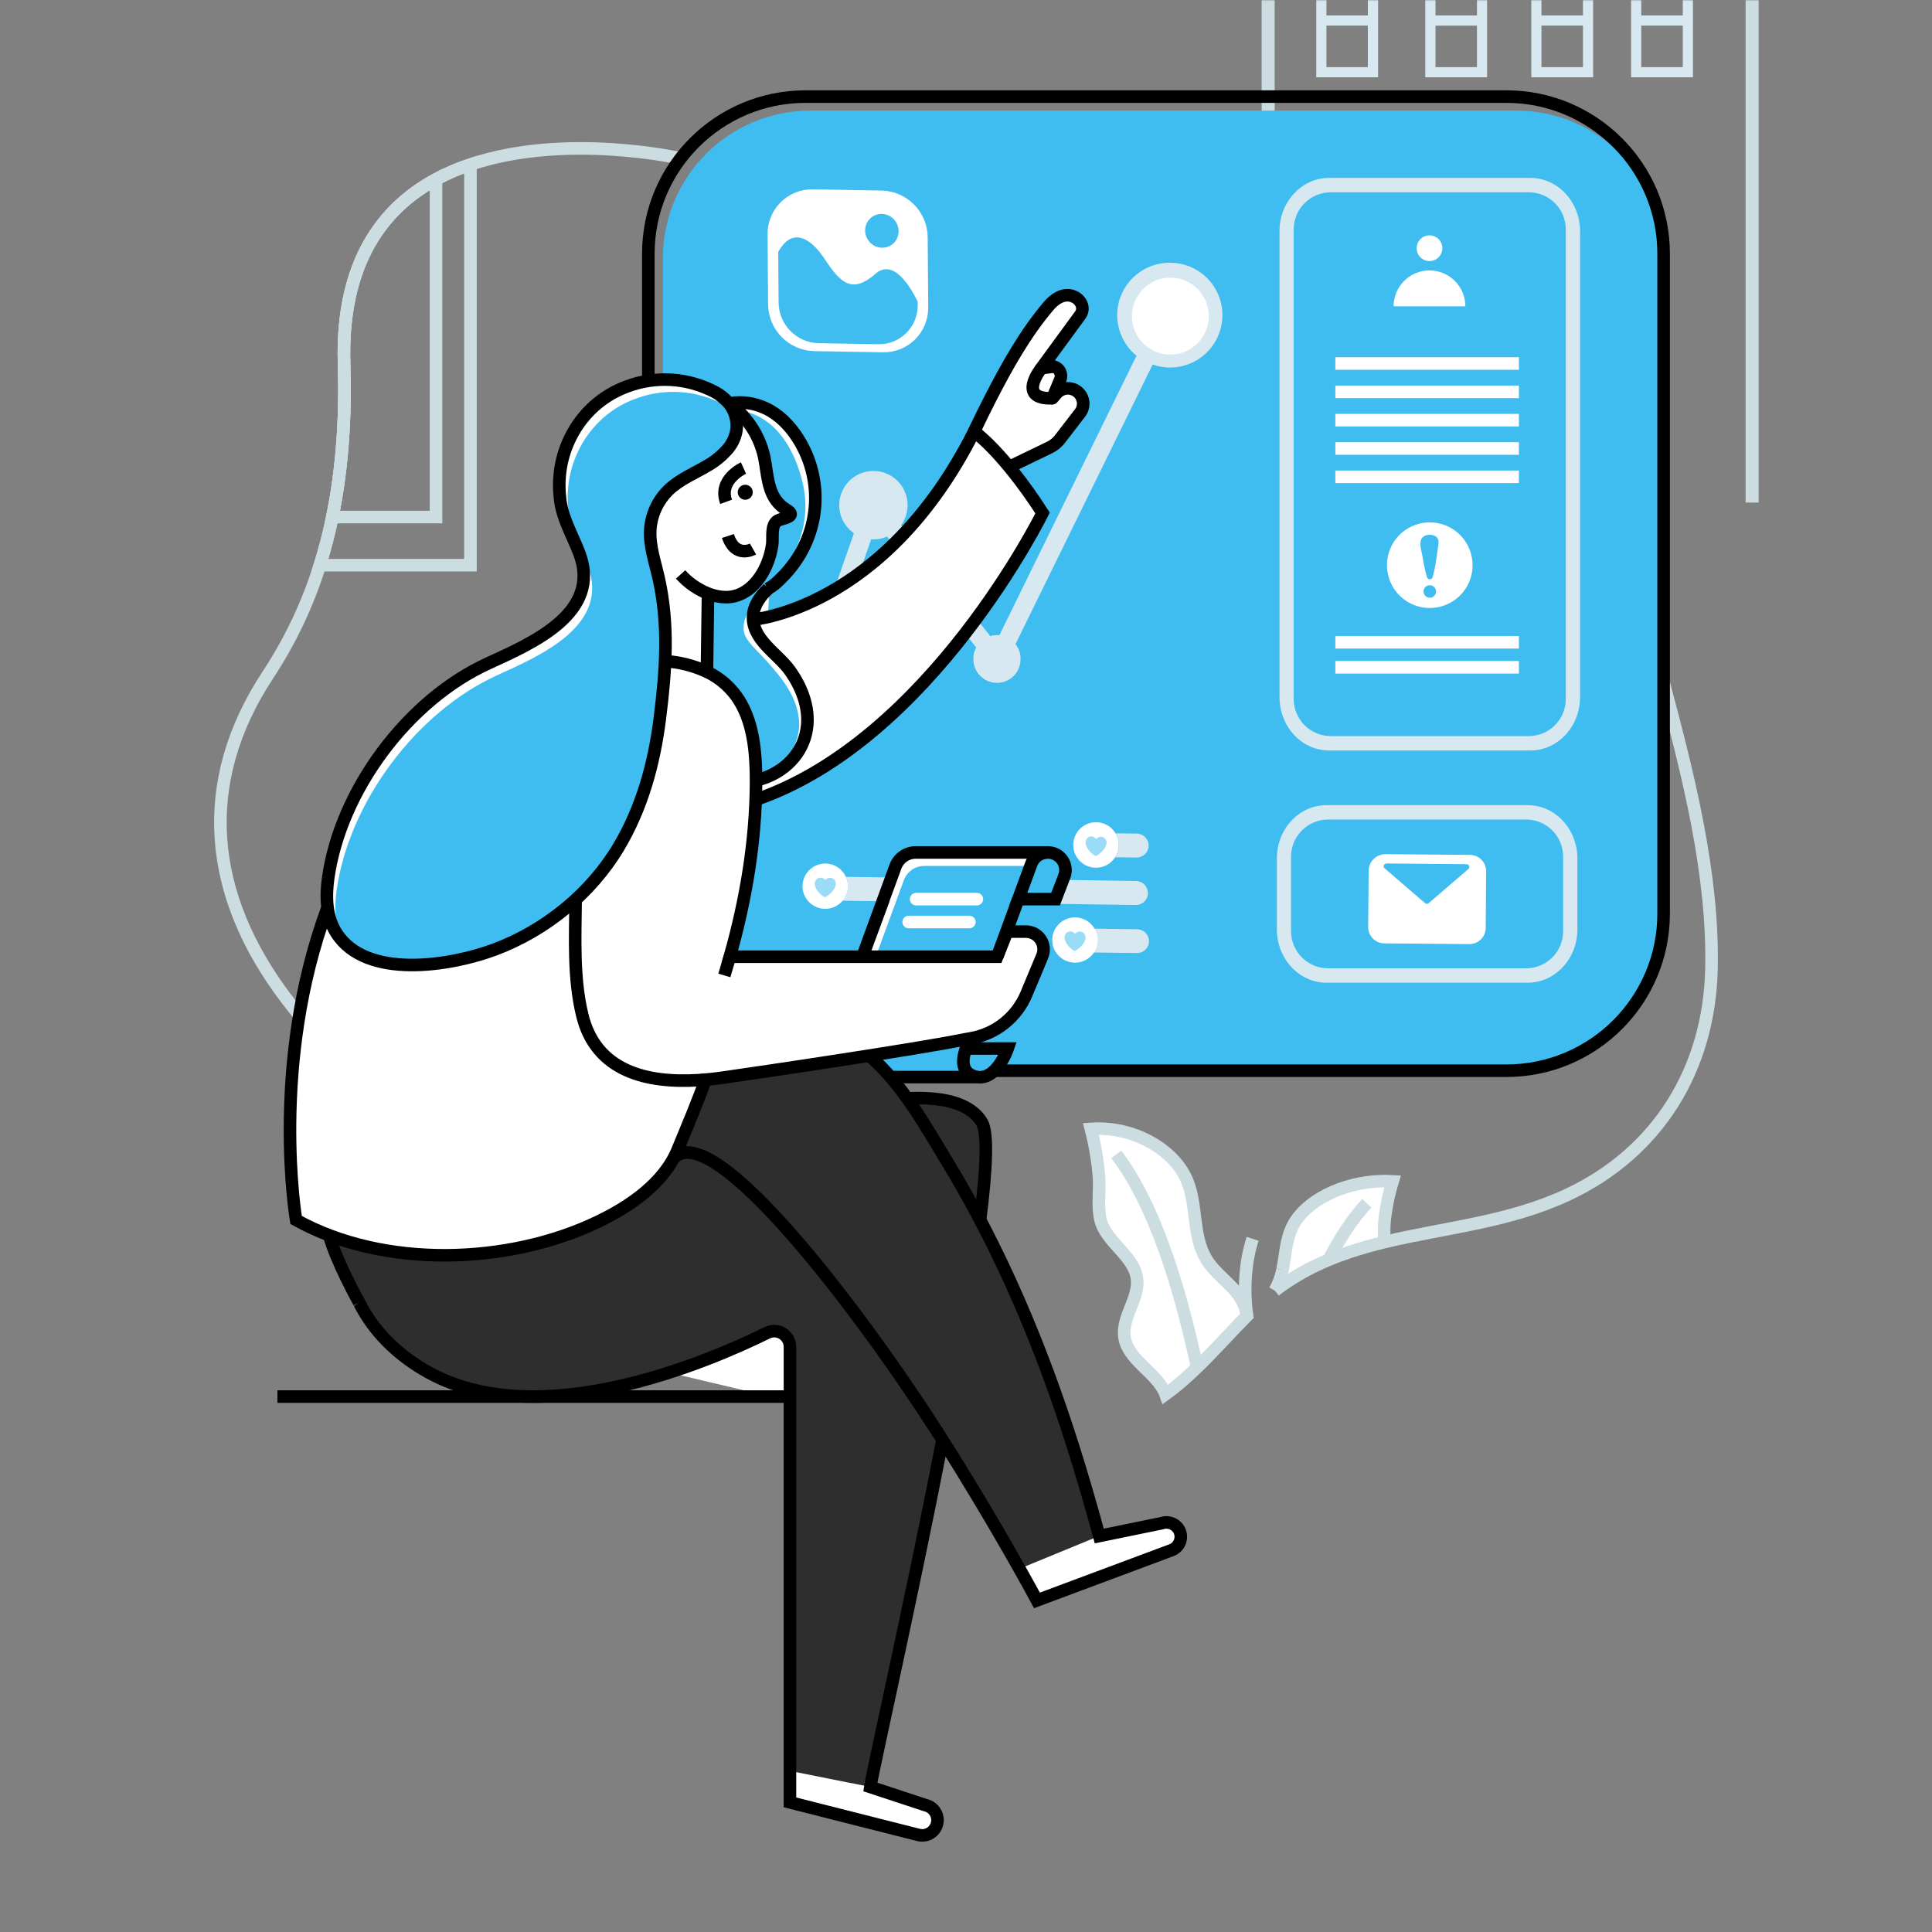 <svg width="715" height="715" viewBox="0 0 715 715" fill="none" xmlns="http://www.w3.org/2000/svg">
<rect x="0" y="0" width="715" height="715" fill="#808080" stroke="none"/>
<g clip-path="url(#clip0_464_625)">
<mask id="mask0_464_625" style="mask-type:luminance" maskUnits="userSpaceOnUse" x="0" y="0" width="715" height="715">
<path d="M715 0H0V715H715V0Z" fill="white"/>
</mask>
<g mask="url(#mask0_464_625)">
<path d="M469.326 134.735V-256.241H648.434V185.987" stroke="#CCDDE2" stroke-width="4.82" stroke-miterlimit="10"/>
<path d="M487.129 5.721V28.601H510.009V-13.384H487.129V5.721ZM490.89 -9.637H506.22V5.721H490.89V-9.637ZM490.89 9.475H506.22V24.847H490.89V9.475Z" fill="#D7E8F0"/>
<path d="M527.47 5.721V28.601H550.35V-13.384H527.47V5.721ZM531.245 -9.623H546.603V5.721H531.245V-9.623ZM531.245 9.489H546.603V24.847H531.245V9.489Z" fill="#D7E8F0"/>
<path d="M566.709 5.721V28.601H589.589V-13.384H566.709V5.721ZM570.47 -9.637H585.828V5.721H570.47V-9.637ZM570.47 9.475H585.828V24.847H570.47V9.475Z" fill="#D7E8F0"/>
<path d="M603.646 5.721V28.601H626.526V-13.384H603.646V5.721ZM607.4 -9.637H622.765V5.721H607.4V-9.637ZM607.4 9.475H622.765V24.847H607.4V9.475Z" fill="#D7E8F0"/>
<path d="M461.425 487.007C455.384 493.099 449.399 499.877 443.021 506.033C441.267 507.745 439.473 509.399 437.637 510.995C435.599 512.769 433.497 514.456 431.345 516C431.189 515.55 430.998 515.113 430.773 514.692C427.162 507.542 417.367 503.016 416.151 494.908C415.043 487.336 421.871 480.379 420.756 472.957C419.498 464.563 409.173 459.58 407.264 451.379C406.049 446.288 407.135 440.418 406.692 435.17C406.185 429.302 405.193 423.485 403.725 417.781C404.44 417.731 405.155 417.709 405.87 417.688C420.384 417.445 434.67 425.596 439.368 437.05C443.15 446.345 441.227 457.006 446.253 465.693C446.555 466.255 446.897 466.795 447.275 467.309C447.942 468.221 448.658 469.094 449.42 469.926L451.015 471.585C451.279 471.849 451.573 472.092 451.837 472.378C452.102 472.664 452.388 472.914 452.652 473.2C455.155 475.596 457.707 478.005 459.366 480.865C459.516 481.114 459.65 481.372 459.766 481.638C459.917 481.903 460.051 482.178 460.167 482.46C460.317 482.767 460.431 483.06 460.539 483.346C460.646 483.632 460.782 484.061 460.896 484.362C461.053 484.898 461.204 485.406 461.318 485.935C461.318 486.071 461.318 486.185 461.361 486.292C461.404 486.399 461.361 486.378 461.361 486.428C461.371 486.47 461.371 486.515 461.361 486.557C461.361 486.65 461.361 486.714 461.404 486.778V486.821C461.393 486.884 461.401 486.949 461.425 487.007Z" fill="white"/>
<path d="M461.518 487.451H461.54L461.518 487.473V487.451Z" fill="white"/>
<path d="M461.561 487.41C461.74 487.252 461.89 487.145 462.069 486.988C461.919 487.124 461.74 487.274 461.583 487.431C461.583 487.431 461.583 487.431 461.54 487.431L461.561 487.41Z" fill="white"/>
<path d="M512.376 452.209C512.222 454.702 512.222 457.202 512.376 459.695C508.015 460.761 503.717 461.933 499.506 463.349C496.889 464.214 494.322 465.165 491.756 466.252C484.634 469.14 477.928 472.963 471.814 477.62C473.146 475.349 474.084 472.868 474.588 470.284C474.588 470.177 474.631 470.063 474.653 469.934C475.761 464.579 475.847 458.952 478.371 453.832C483.068 444.394 496.803 437.552 511.182 437.108H511.447C512.755 437.108 514.085 437.108 515.415 437.173C513.926 442.077 512.908 447.112 512.376 452.209Z" fill="white"/>
<path d="M505.841 445.316L499.463 463.32C496.846 464.185 494.279 465.136 491.713 466.223C495.81 458.258 500.5 451.058 505.841 445.316Z" fill="white"/>
<path d="M461.59 487.479C461.59 487.336 461.568 487.194 461.525 487.057C461.568 487.322 461.59 487.479 461.59 487.479Z" fill="white"/>
<path d="M413.091 427.221C427.391 445.761 436.886 477.271 443.021 506.036C441.267 507.747 439.473 509.4 437.637 510.998L413.091 427.221Z" fill="white"/>
<path d="M463.585 458.479C460.725 467.21 460.617 476.026 460.953 481.61C461.04 483.414 461.231 485.212 461.525 486.994L463.585 458.479Z" fill="white"/>
<path d="M461.425 487.007C455.384 493.099 449.399 499.877 443.021 506.033C441.267 507.745 439.473 509.399 437.637 510.995C435.599 512.769 433.497 514.456 431.345 516C431.189 515.55 430.998 515.113 430.773 514.692C427.162 507.542 417.367 503.016 416.151 494.908C415.043 487.336 421.871 480.379 420.756 472.957C419.498 464.563 409.173 459.58 407.264 451.379C406.049 446.288 407.135 440.418 406.692 435.17C406.185 429.302 405.193 423.485 403.725 417.781C404.44 417.731 405.155 417.709 405.87 417.688C420.384 417.445 434.67 425.596 439.368 437.05C443.15 446.345 441.227 457.006 446.253 465.693C446.555 466.255 446.897 466.795 447.275 467.309C447.942 468.221 448.658 469.094 449.42 469.926L451.015 471.585C451.279 471.849 451.573 472.092 451.837 472.378C452.102 472.664 452.388 472.914 452.652 473.2C455.155 475.596 457.707 478.005 459.366 480.865C459.516 481.114 459.65 481.372 459.766 481.638C459.917 481.903 460.051 482.178 460.167 482.46C460.317 482.767 460.431 483.06 460.539 483.346C460.646 483.632 460.782 484.061 460.896 484.362C461.053 484.898 461.204 485.406 461.318 485.935C461.318 486.071 461.318 486.185 461.361 486.292C461.404 486.399 461.361 486.378 461.361 486.428C461.371 486.47 461.371 486.515 461.361 486.557C461.361 486.65 461.361 486.714 461.404 486.778V486.821C461.393 486.884 461.401 486.949 461.425 487.007Z" stroke="#CCDDE2" stroke-width="4.65" stroke-miterlimit="10"/>
<path d="M474.588 470.306C474.082 472.883 473.144 475.355 471.814 477.62" stroke="#CCDDE2" stroke-width="4.65" stroke-miterlimit="10"/>
<path d="M512.355 459.694C512.201 457.201 512.201 454.701 512.355 452.207C512.888 447.117 513.906 442.09 515.393 437.192C514.064 437.107 512.734 437.107 511.425 437.128H511.161C496.782 437.571 483.047 444.414 478.349 453.852C475.825 458.971 475.74 464.577 474.631 469.954" stroke="#CCDDE2" stroke-width="4.65" stroke-miterlimit="10"/>
<path d="M474.596 470.314C474.596 470.199 474.638 470.092 474.66 469.956" stroke="#CCDDE2" stroke-width="4.65" stroke-miterlimit="10"/>
<path d="M474.653 469.925C474.653 470.054 474.61 470.168 474.588 470.276C474.085 472.863 473.147 475.346 471.814 477.619" stroke="#CCDDE2" stroke-width="4.65" stroke-miterlimit="10"/>
<path d="M474.596 470.314C474.596 470.199 474.638 470.092 474.66 469.956" stroke="#CCDDE2" stroke-width="4.65" stroke-miterlimit="10"/>
<path d="M461.518 487.346V487.453" stroke="#CCDDE2" stroke-width="4.65" stroke-miterlimit="10"/>
<path d="M505.841 445.316C500.5 451.036 495.831 458.258 491.713 466.252" stroke="#CCDDE2" stroke-width="4.65" stroke-miterlimit="10"/>
<path d="M461.59 487.479C461.59 487.336 461.568 487.194 461.525 487.057C461.568 487.322 461.59 487.479 461.59 487.479Z" stroke="#CCDDE2" stroke-width="4.65" stroke-miterlimit="10"/>
<path d="M413.091 427.221C427.391 445.761 436.886 477.271 443.021 506.036" stroke="#CCDDE2" stroke-width="4.65" stroke-miterlimit="10"/>
<path d="M463.585 458.479C460.725 467.21 460.617 476.026 460.953 481.61C461.04 483.414 461.231 485.212 461.525 486.994" stroke="#CCDDE2" stroke-width="4.65" stroke-miterlimit="10"/>
<path d="M615.672 252.666C624.774 286.757 634.162 323.487 633.39 358.529C632.568 395.459 613.763 426.454 580.072 442.184C558.143 452.416 534.57 454.296 512.355 459.68C507.993 460.745 503.696 461.918 499.485 463.334C496.868 464.199 494.301 465.15 491.734 466.237C484.619 469.132 477.92 472.959 471.814 477.619" stroke="#CCDDE2" stroke-width="4.65" stroke-miterlimit="10"/>
<path d="M251.873 58.63C251.873 58.63 209.431 48.941 174.103 60.882C169.702 62.332 165.437 64.169 161.361 66.373C141.341 77.206 126.233 97.562 127.342 134.534C127.935 153.839 126.805 172.88 123.001 191.355C121.757 197.351 120.22 203.286 118.39 209.159C113.906 223.518 107.434 237.178 99.163 249.742C72.823 289.682 76.812 331.195 106.027 369.691C107.557 371.707 109.13 373.702 110.746 375.654" stroke="#CCDDE2" stroke-width="4.65" stroke-miterlimit="10"/>
<path d="M561.125 40.942H299.892C269.763 40.942 245.338 65.367 245.338 95.497V341.7C245.338 371.83 269.763 396.255 299.892 396.255H561.125C591.254 396.255 615.679 371.83 615.679 341.7V95.497C615.679 65.367 591.254 40.942 561.125 40.942Z" fill="#3FBDF1"/>
<path d="M557.5 35.75H298.112C265.981 35.75 239.933 61.798 239.933 93.93V338.073C239.933 370.205 265.981 396.253 298.112 396.253H557.5C589.631 396.253 615.679 370.205 615.679 338.073V93.93C615.679 61.798 589.631 35.75 557.5 35.75Z" stroke="black" stroke-width="4.65" stroke-miterlimit="10"/>
<path d="M553.839 47.927H307.178C277.049 47.927 252.624 72.352 252.624 102.482V334.706C252.624 364.837 277.049 389.261 307.178 389.261H553.839C583.968 389.261 608.394 364.837 608.394 334.706V102.482C608.394 72.352 583.968 47.927 553.839 47.927Z" fill="#3FBDF1"/>
<path d="M566.359 65.844H491.863C481.738 65.844 473.523 74.682 473.523 85.557V257.986C473.523 268.883 481.738 277.742 491.863 277.742H566.359C576.504 277.742 584.748 268.883 584.748 257.986V85.557C584.748 74.682 576.504 65.844 566.359 65.844ZM579.472 258.737C579.459 262.361 578.012 265.834 575.448 268.397C572.884 270.959 569.412 272.404 565.787 272.415H492.485C488.855 272.404 485.376 270.958 482.808 268.393C480.239 265.828 478.788 262.353 478.771 258.723V84.849C478.788 81.219 480.239 77.743 482.808 75.178C485.376 72.613 488.855 71.168 492.485 71.157H565.787C569.414 71.168 572.889 72.615 575.453 75.18C578.017 77.746 579.462 81.222 579.472 84.849V258.737Z" fill="#D7E8F0"/>
<path d="M565.379 297.977H490.883C480.766 297.977 472.544 306.814 472.544 317.689V343.915C472.544 354.819 480.766 363.678 490.883 363.678H565.379C575.525 363.678 583.769 354.819 583.769 343.915V317.689C583.769 306.814 575.525 297.977 565.379 297.977ZM578.492 344.673C578.483 348.3 577.038 351.775 574.473 354.339C571.909 356.904 568.434 358.349 564.807 358.358H491.505C487.876 358.349 484.397 356.905 481.828 354.341C479.259 351.777 477.809 348.303 477.792 344.673V316.981C477.809 313.351 479.259 309.876 481.828 307.311C484.397 304.745 487.875 303.3 491.505 303.289H564.807C568.434 303.3 571.91 304.747 574.474 307.312C577.038 309.878 578.483 313.354 578.492 316.981V344.673Z" fill="#D7E8F0"/>
<path d="M398.434 317.039L289.268 315.438C288.093 315.419 286.974 314.934 286.157 314.092C285.339 313.249 284.889 312.115 284.906 310.94C284.905 310.534 284.963 310.129 285.078 309.739C285.359 308.815 285.933 308.008 286.714 307.438C287.494 306.868 288.437 306.566 289.403 306.579L398.57 308.166C397.753 309.434 397.296 310.899 397.247 312.406C397.188 314.033 397.6 315.642 398.434 317.039Z" fill="#3FBDF1"/>
<path d="M424.903 314.178C424.626 315.1 424.059 315.909 423.286 316.483C422.514 317.058 421.576 317.368 420.613 317.367L412.748 317.252C413.592 315.935 414.051 314.407 414.075 312.842C414.099 311.278 413.687 309.737 412.884 308.394L420.749 308.508C421.922 308.532 423.038 309.018 423.854 309.861C424.671 310.702 425.122 311.833 425.11 313.005C425.097 313.404 425.027 313.799 424.903 314.178Z" fill="#D7E8F0"/>
<path d="M424.646 331.759C424.369 332.68 423.801 333.487 423.028 334.057C422.255 334.629 421.317 334.934 420.356 334.927L311.854 333.34C312.868 332.131 313.517 330.66 313.729 329.097C313.94 327.534 313.704 325.944 313.048 324.509L420.456 326.039C421.629 326.062 422.746 326.548 423.563 327.39C424.38 328.232 424.831 329.363 424.817 330.537C424.821 330.951 424.763 331.363 424.646 331.759Z" fill="#D7E8F0"/>
<path d="M298.799 333.14L289.017 332.997C287.845 332.98 286.728 332.5 285.909 331.661C285.091 330.822 284.637 329.693 284.649 328.521C284.654 328.108 284.714 327.696 284.827 327.298C285.102 326.378 285.669 325.572 286.444 325.005C287.218 324.437 288.157 324.137 289.117 324.152L297.833 324.288C297.323 325.346 297.036 326.497 296.99 327.67C296.917 329.651 297.559 331.593 298.799 333.14Z" fill="#3FBDF1"/>
<path d="M390.712 352.266L289.418 350.793C288.246 350.768 287.131 350.281 286.315 349.439C285.499 348.598 285.046 347.469 285.056 346.296C285.059 345.899 285.121 345.503 285.242 345.123C285.517 344.2 286.084 343.39 286.857 342.815C287.63 342.241 288.568 341.932 289.532 341.935L390.676 343.422C389.85 344.75 389.413 346.281 389.413 347.844C389.413 349.408 389.85 350.939 390.676 352.266H390.712Z" fill="#3FBDF1"/>
<path d="M425.067 349.541C424.793 350.463 424.225 351.269 423.452 351.839C422.677 352.41 421.738 352.712 420.777 352.701L404.862 352.494L390.712 352.301C389.886 350.974 389.448 349.443 389.448 347.879C389.448 346.316 389.886 344.784 390.712 343.457L405.126 343.671L420.856 343.9C422.027 343.919 423.143 344.4 423.96 345.239C424.777 346.078 425.229 347.205 425.218 348.376C425.223 348.77 425.173 349.162 425.067 349.541Z" fill="#D7E8F0"/>
<path d="M412.705 317.253C411.605 318.971 409.92 320.233 407.962 320.802C406.003 321.371 403.904 321.21 402.055 320.349C400.206 319.488 398.732 317.985 397.907 316.12C397.082 314.254 396.962 312.152 397.57 310.205C398.178 308.258 399.471 306.598 401.21 305.531C402.95 304.466 405.017 304.068 407.027 304.411C409.038 304.754 410.855 305.815 412.143 307.397C413.431 308.979 414.1 310.975 414.028 313.013C413.976 314.52 413.519 315.984 412.705 317.253Z" fill="white"/>
<g opacity="0.72">
<path opacity="0.72" d="M409.538 312.105C409.348 313.111 408.874 314.042 408.172 314.786C407.83 315.165 407.457 315.514 407.057 315.83C406.835 315.987 405.684 316.91 405.462 316.795C403.946 316.03 402.037 314.107 401.801 312.226C401.762 311.932 401.762 311.634 401.801 311.34C401.885 310.834 402.147 310.374 402.541 310.045C402.935 309.715 403.433 309.538 403.946 309.545C404.282 309.557 404.611 309.649 404.905 309.811C405.2 309.974 405.452 310.204 405.641 310.482C405.855 310.223 406.126 310.016 406.432 309.876C406.738 309.736 407.071 309.667 407.407 309.674C407.709 309.684 408.007 309.756 408.281 309.886C408.555 310.016 408.799 310.2 408.999 310.428C409.198 310.656 409.349 310.922 409.442 311.21C409.535 311.499 409.567 311.803 409.538 312.105Z" fill="#3FBDF1"/>
</g>
<path d="M311.84 333.341C311.039 334.301 310.033 335.07 308.897 335.591C307.76 336.112 306.522 336.373 305.271 336.353C304.022 336.335 302.791 336.036 301.671 335.48C300.551 334.924 299.57 334.125 298.798 333.141C297.564 331.592 296.927 329.65 297.004 327.671C297.051 326.498 297.338 325.347 297.848 324.289C298.565 322.831 299.69 321.611 301.086 320.777C302.481 319.943 304.088 319.532 305.713 319.592C307.277 319.641 308.796 320.131 310.095 321.005C311.394 321.879 312.42 323.101 313.056 324.532C313.711 325.967 313.947 327.557 313.736 329.12C313.525 330.683 312.875 332.154 311.862 333.363L311.84 333.341Z" fill="white"/>
<g opacity="0.72">
<path opacity="0.72" d="M309.302 327.357C309.108 328.361 308.632 329.288 307.929 330.031C307.593 330.415 307.219 330.765 306.814 331.075C306.599 331.232 305.441 332.162 305.226 332.04C303.711 331.282 301.801 329.359 301.558 327.471C301.519 327.177 301.519 326.879 301.558 326.585C301.632 326.166 301.829 325.778 302.123 325.471C302.417 325.165 302.796 324.952 303.211 324.861C303.626 324.77 304.059 324.804 304.455 324.96C304.851 325.115 305.191 325.384 305.434 325.734C305.718 325.34 306.127 325.053 306.594 324.922C307.062 324.79 307.559 324.822 308.007 325.01C308.455 325.198 308.825 325.533 309.058 325.96C309.29 326.386 309.371 326.879 309.288 327.357H309.302Z" fill="#3FBDF1"/>
</g>
<path d="M404.862 352.494C403.852 354.019 402.373 355.173 400.648 355.781C398.924 356.39 397.047 356.42 395.305 355.865C393.562 355.312 392.047 354.204 390.99 352.712C389.932 351.22 389.39 349.424 389.446 347.596C389.499 346.131 389.93 344.705 390.697 343.457C391.286 342.516 392.055 341.701 392.96 341.059C393.865 340.417 394.888 339.961 395.971 339.716C397.053 339.472 398.173 339.445 399.266 339.636C400.359 339.827 401.404 340.233 402.339 340.829C403.274 341.426 404.082 342.202 404.716 343.113C405.35 344.024 405.797 345.051 406.031 346.136C406.266 347.22 406.283 348.341 406.083 349.432C405.882 350.523 405.466 351.564 404.862 352.494Z" fill="white"/>
<g opacity="0.72">
<path opacity="0.72" d="M401.751 347.247C401.56 348.254 401.083 349.184 400.379 349.928C400.042 350.312 399.669 350.662 399.263 350.972C399.049 351.129 397.89 352.052 397.676 351.937C396.16 351.172 394.251 349.256 394.008 347.369C393.969 347.074 393.969 346.776 394.008 346.482C394.082 346.063 394.278 345.675 394.572 345.369C394.867 345.062 395.246 344.85 395.66 344.758C396.076 344.667 396.509 344.702 396.904 344.857C397.301 345.012 397.641 345.282 397.883 345.631C398.167 345.238 398.575 344.953 399.042 344.822C399.508 344.69 400.005 344.721 400.452 344.908C400.899 345.096 401.269 345.429 401.503 345.854C401.736 346.278 401.819 346.769 401.737 347.247H401.751Z" fill="#3FBDF1"/>
</g>
<path d="M284.069 86.772L284.255 112.648C284.303 117.161 286.094 121.482 289.253 124.705C292.413 127.928 296.696 129.806 301.208 129.944L326.819 130.387C329.022 130.42 331.209 130.011 333.25 129.184C335.291 128.356 337.145 127.127 338.703 125.569C340.26 124.012 341.488 122.157 342.315 120.115C343.141 118.074 343.55 115.887 343.515 113.684L343.322 87.809C343.277 83.296 341.488 78.975 338.329 75.752C335.171 72.53 330.887 70.654 326.376 70.52L300.765 70.069C298.563 70.035 296.375 70.445 294.334 71.272C292.293 72.099 290.439 73.328 288.881 74.886C287.324 76.444 286.096 78.299 285.269 80.34C284.443 82.382 284.034 84.57 284.069 86.772Z" fill="white"/>
<path d="M288.009 93.265L288.145 111.998C288.187 115.917 289.743 119.668 292.487 122.466C295.231 125.264 298.95 126.894 302.867 127.013L325.111 127.399C327.023 127.429 328.923 127.073 330.695 126.355C332.469 125.637 334.079 124.57 335.433 123.218C336.786 121.866 337.855 120.256 338.575 118.483C339.295 116.711 339.652 114.813 339.625 112.899V111.634C336.5 105.242 330.416 95.675 323.895 101.395C314.536 109.617 310.253 103.361 304.797 95.289C300.243 88.532 293.314 83.599 288.009 93.265Z" fill="#3FBDF1"/>
<path d="M329.858 90.678C332.684 88.801 333.412 84.927 331.484 82.026C329.557 79.126 325.704 78.295 322.878 80.172C320.053 82.05 319.325 85.923 321.253 88.824C323.18 91.725 327.033 92.555 329.858 90.678Z" fill="#3FBDF1"/>
<path d="M432.847 97.241C428.844 97.24 424.939 98.477 421.668 100.784C418.397 103.091 415.921 106.354 414.578 110.125C413.236 113.896 413.094 117.99 414.172 121.845C415.251 125.699 417.495 129.126 420.599 131.654L369.834 235.122C369.521 235.072 369.206 235.041 368.89 235.029C368.081 235.039 367.276 235.164 366.502 235.4L333.476 194.367C334.95 192.332 335.785 189.904 335.875 187.392C335.964 184.881 335.302 182.4 333.975 180.266C332.648 178.132 330.716 176.441 328.424 175.41C326.132 174.379 323.585 174.054 321.108 174.476C318.631 174.899 316.336 176.049 314.515 177.781C312.695 179.514 311.431 181.749 310.886 184.202C310.341 186.655 310.54 189.216 311.456 191.555C312.372 193.895 313.964 195.91 316.03 197.341L292.885 263.207C290.868 263.328 288.954 264.143 287.469 265.515C285.984 266.887 285.02 268.731 284.741 270.733C284.461 272.735 284.883 274.773 285.936 276.499C286.988 278.225 288.605 279.533 290.513 280.202C292.421 280.87 294.501 280.858 296.401 280.167C298.301 279.475 299.902 278.147 300.934 276.409C301.966 274.67 302.364 272.628 302.06 270.63C301.757 268.631 300.771 266.799 299.27 265.445L322.415 199.572C322.701 199.572 322.98 199.615 323.266 199.615C324.987 199.615 326.689 199.264 328.271 198.585L361.29 239.605C360.594 240.867 360.225 242.282 360.217 243.723C360.183 244.891 360.385 246.054 360.808 247.143C361.232 248.232 361.87 249.224 362.684 250.062C363.499 250.9 364.473 251.566 365.549 252.021C366.626 252.476 367.782 252.711 368.951 252.711C370.119 252.711 371.276 252.476 372.352 252.021C373.428 251.566 374.403 250.9 375.217 250.062C376.031 249.224 376.669 248.232 377.092 247.143C377.516 246.054 377.718 244.891 377.684 243.723C377.679 241.78 377.019 239.896 375.811 238.375L426.576 134.907C429.245 135.847 432.086 136.191 434.902 135.915C437.717 135.64 440.439 134.751 442.874 133.313C445.31 131.873 447.401 129.919 449.001 127.586C450.6 125.252 451.67 122.598 452.135 119.807C452.599 117.016 452.447 114.158 451.69 111.432C450.932 108.707 449.587 106.18 447.749 104.03C445.91 101.879 443.624 100.157 441.05 98.984C438.475 97.811 435.675 97.217 432.847 97.241Z" fill="#D7E8F0"/>
<path d="M494.194 134.526H562.119" stroke="white" stroke-width="4.65" stroke-miterlimit="10"/>
<path d="M494.194 145.016H562.119" stroke="white" stroke-width="4.65" stroke-miterlimit="10"/>
<path d="M494.194 155.498H562.119" stroke="white" stroke-width="4.65" stroke-miterlimit="10"/>
<path d="M494.194 165.981H562.119" stroke="white" stroke-width="4.65" stroke-miterlimit="10"/>
<path d="M494.194 176.468H562.119" stroke="white" stroke-width="4.65" stroke-miterlimit="10"/>
<path d="M494.194 237.701H562.119" stroke="white" stroke-width="4.65" stroke-miterlimit="10"/>
<path d="M494.194 246.955H562.119" stroke="white" stroke-width="4.65" stroke-miterlimit="10"/>
<path d="M547.847 317.802C548.53 318.369 549.077 319.081 549.448 319.887C549.819 320.692 550.005 321.571 549.992 322.457L549.835 343.428C549.829 344.22 549.668 345.002 549.359 345.731C549.05 346.46 548.601 347.121 548.036 347.675C547.471 348.23 546.803 348.668 546.068 348.964C545.334 349.259 544.549 349.407 543.758 349.398L512.298 349.127C510.702 349.112 509.178 348.464 508.06 347.326C506.941 346.187 506.321 344.652 506.334 343.056L506.52 322.071C506.58 320.49 507.242 318.992 508.371 317.884C509.499 316.775 511.009 316.14 512.591 316.108L544.051 316.38C545.444 316.392 546.789 316.896 547.847 317.802Z" fill="white"/>
<path d="M543.4 321.637L528.728 334.242C528.541 334.402 528.303 334.489 528.056 334.489C527.81 334.489 527.571 334.402 527.384 334.242L512.448 321.372C512.282 321.233 512.165 321.046 512.112 320.837C512.059 320.628 512.074 320.408 512.152 320.207C512.232 320.007 512.372 319.836 512.553 319.718C512.734 319.602 512.947 319.545 513.163 319.556L542.771 319.821C542.979 319.827 543.18 319.897 543.347 320.021C543.515 320.145 543.641 320.315 543.709 320.512C543.778 320.709 543.784 320.922 543.729 321.123C543.674 321.323 543.559 321.502 543.4 321.637Z" fill="#3FBDF1"/>
<path d="M529.143 193.321C526.008 193.318 522.944 194.245 520.336 195.984C517.729 197.723 515.696 200.197 514.494 203.092C513.293 205.987 512.977 209.173 513.587 212.248C514.197 215.322 515.704 218.146 517.92 220.364C520.135 222.581 522.958 224.092 526.032 224.704C529.106 225.316 532.292 225.004 535.189 223.805C538.085 222.606 540.56 220.575 542.302 217.969C544.043 215.364 544.973 212.3 544.973 209.165C544.974 207.085 544.565 205.026 543.77 203.104C542.975 201.182 541.809 199.435 540.339 197.965C538.87 196.493 537.124 195.326 535.203 194.529C533.282 193.732 531.223 193.322 529.143 193.321ZM529.143 221.206C528.529 221.206 527.94 220.962 527.505 220.527C527.07 220.093 526.826 219.503 526.826 218.889C526.826 218.275 527.07 217.685 527.505 217.251C527.94 216.816 528.529 216.573 529.143 216.573C529.757 216.573 530.346 216.816 530.781 217.251C531.216 217.685 531.459 218.275 531.459 218.889C531.459 219.503 531.216 220.093 530.781 220.527C530.346 220.962 529.757 221.206 529.143 221.206ZM532.053 203.388C531.567 206.827 531.152 210.438 530.13 213.77C530.034 213.951 529.891 214.103 529.716 214.209C529.541 214.315 529.34 214.37 529.136 214.37C528.931 214.37 528.73 214.315 528.555 214.209C528.38 214.103 528.237 213.951 528.142 213.77C527.417 211.26 526.863 208.704 526.483 206.119C526.161 204.246 525.053 201.193 526.118 199.377C527.041 197.74 529.651 197.546 531.123 198.397C533.004 199.405 532.275 201.629 532.053 203.359V203.388Z" fill="white"/>
<path d="M433.126 131.224C440.983 131.224 447.354 124.854 447.354 116.996C447.354 109.138 440.983 102.767 433.126 102.767C425.268 102.767 418.897 109.138 418.897 116.996C418.897 124.854 425.268 131.224 433.126 131.224Z" fill="white"/>
<path d="M529.029 96.611C531.655 96.611 533.783 94.483 533.783 91.856C533.783 89.231 531.655 87.102 529.029 87.102C526.402 87.102 524.274 89.231 524.274 91.856C524.274 94.483 526.402 96.611 529.029 96.611Z" fill="white"/>
<path d="M515.751 113.355C515.751 109.834 517.15 106.456 519.64 103.967C522.13 101.476 525.507 100.078 529.029 100.078C532.55 100.078 535.927 101.476 538.417 103.967C540.907 106.456 542.306 109.834 542.306 113.355H515.751Z" fill="white"/>
<path d="M437.58 567.846C437.577 568.926 437.245 569.979 436.628 570.866C436.011 571.752 435.138 572.43 434.127 572.808L384.327 591.398C384.327 591.398 381.953 586.993 377.813 579.636L349.37 532.053C341.684 571.592 333.111 611.182 327.799 635.856L322.679 660.424L343.2 667.173C344.433 667.471 345.532 668.174 346.318 669.17C347.105 670.165 347.536 671.396 347.54 672.665C347.538 673.526 347.341 674.374 346.962 675.148C346.584 675.921 346.035 676.598 345.356 677.128C344.678 677.657 343.888 678.026 343.046 678.205C342.205 678.385 341.332 678.37 340.497 678.163L292.935 666.108V654.482L291.806 654.261L292.785 518.647L246.31 507.657C240.483 509.473 234.327 511.139 228.035 512.49C227.967 512.5 227.901 512.514 227.835 512.533C212.563 516.537 196.611 517.224 181.052 514.55C180.916 514.55 180.759 514.485 180.63 514.457C179.501 514.242 178.371 513.992 177.263 513.742C176.927 513.677 176.598 513.613 176.262 513.52C175.289 513.298 174.317 513.012 173.345 512.748C172.808 512.59 172.279 512.462 171.772 512.304C171.264 512.147 170.885 512.018 170.442 511.861C162.068 509.232 154.333 504.885 147.733 499.098C142.673 494.849 138.382 489.761 135.049 484.055C133.619 481.795 132.282 479.422 131.038 476.983C123.488 462.076 121.915 457.006 124.11 456.871C119.276 455.167 114.593 453.063 110.11 450.579C110.11 450.579 100.229 392.914 121.779 334.877C121.366 331.287 121.441 327.658 122 324.088C126.541 291.527 151.53 258.058 181.345 244.501C197.319 237.237 223.366 226.09 214.95 203.896C212.291 196.875 208.515 190.826 207.8 183.54C207.736 182.825 207.65 182.189 207.6 181.481C206.406 164.321 216.395 148.026 232.568 142.156C237.86 140.163 243.516 139.324 249.159 139.694C254.802 140.064 260.3 141.635 265.286 144.301C267.009 145.21 268.554 146.421 269.848 147.876C274.767 148.005 280.945 148.87 283.848 150.221C288.767 152.524 292.707 156.556 295.652 161.096C301.086 169.559 303.268 179.705 301.794 189.654C300.948 195.159 298.987 200.434 296.031 205.155C294.574 207.52 292.883 209.734 290.984 211.761C289.318 213.506 286.951 216.051 284.67 216.988C284.696 217.008 284.727 217.019 284.759 217.019C284.792 217.019 284.824 217.008 284.849 216.988L284.184 227.62C297.84 224.51 334.327 211.697 361.075 158.794C363.005 154.697 364.993 150.622 367.081 146.589C373.259 134.584 379.879 122.644 388.653 112.319C390.798 109.817 393.972 107.557 397.383 108.644C400.371 109.595 402.388 112.934 400.307 115.737L385.95 135.356L390.533 134.763C391.033 134.884 391.5 135.112 391.902 135.432C392.304 135.752 392.632 136.155 392.862 136.615C393.092 137.075 393.219 137.579 393.234 138.092C393.249 138.606 393.152 139.117 392.95 139.589L390.047 146.482L391.42 144.866C392.364 143.751 393.703 143.043 395.157 142.893C396.61 142.742 398.066 143.159 399.219 144.056C400.372 144.954 401.134 146.262 401.345 147.709C401.555 149.155 401.199 150.626 400.35 151.816L392.785 161.59C391.772 162.88 390.485 163.931 389.017 164.664L374.045 171.886C378.473 177.329 382.591 183.018 386.379 188.924C378.158 204.681 368.52 219.658 357.586 233.669C339.153 257.414 312.612 283.955 280.208 295.052C279.493 314.678 276.026 334.126 270.642 353.153C287.451 353.153 303.489 353.153 319.705 353.153L331.932 319.791C332.494 318.251 333.515 316.922 334.858 315.983C336.201 315.045 337.8 314.541 339.439 314.543H388.309C389.159 314.545 390.002 314.711 390.79 315.029C391.988 315.524 393.013 316.362 393.734 317.438C394.456 318.515 394.842 319.781 394.844 321.078C394.836 321.872 394.686 322.659 394.401 323.401L391.162 331.824H391.055H377.277L371.671 347.883L373.266 343.829H380.158C381.238 343.829 382.3 344.096 383.252 344.605C384.204 345.115 385.015 345.852 385.612 346.751C386.21 347.649 386.577 348.682 386.679 349.756C386.782 350.831 386.617 351.914 386.2 352.91L380.33 366.952C378.56 371.181 375.754 374.895 372.17 377.753C368.586 380.611 364.34 382.52 359.824 383.304L359.202 383.411L358.051 386.815L358.644 385.642C358.451 386.107 358.229 386.615 358.029 387.172H373.487C373.487 387.172 370.055 397.182 363.742 397.783C363.231 397.823 362.719 397.806 362.212 397.733H330.18C331.974 399.728 333.991 402.144 336.143 404.983C345.438 404.847 358.959 405.841 362.305 412.333C362.88 412.979 363.407 413.667 363.878 414.392C365.158 416.537 365.579 421.542 365.272 428.771C365.362 436.226 364.737 443.672 363.406 451.008C365.027 454.048 366.585 457.106 368.082 460.181C371.337 466.263 374.272 472.511 376.876 478.9C376.966 479.069 377.04 479.246 377.098 479.429C384.903 497.327 391.751 515.629 397.611 534.255L397.94 535.406C402.373 548.476 405.984 560.352 407.357 567.581L430.594 562.819C431.392 562.555 432.24 562.483 433.07 562.61C433.901 562.737 434.688 563.059 435.371 563.549C436.052 564.04 436.608 564.685 436.992 565.432C437.376 566.178 437.578 567.006 437.58 567.846Z" fill="white"/>
<path d="M357.393 388.03H372.851C372.217 389.773 371.41 391.45 370.441 393.035C368.532 396.023 365.587 399.148 361.69 398.619H314.793C312.97 398.631 311.194 398.037 309.745 396.931C309.424 395.446 309.516 393.9 310.01 392.463C328.95 389.56 348.355 386.435 357.035 384.64L358.673 384.354L357.393 388.03Z" fill="#3FBDF1"/>
<path d="M394.208 322.021C394.2 322.815 394.049 323.603 393.765 324.345L390.533 332.76H376.748L371.085 348.919L369.026 354.082H324.095L334.506 325.725C335.07 324.186 336.094 322.858 337.438 321.919C338.782 320.981 340.381 320.477 342.02 320.477H390.883C391.734 320.478 392.576 320.643 393.364 320.963C393.638 321.074 393.906 321.201 394.165 321.342C394.187 321.556 394.208 321.799 394.208 322.021Z" fill="#3FBDF1"/>
<path d="M394.215 322.014C394.206 322.808 394.056 323.596 393.772 324.338L390.533 332.753H376.755L381.545 319.755C382.075 318.313 383.094 317.104 384.426 316.339C385.758 315.575 387.316 315.304 388.828 315.573C390.339 315.843 391.708 316.636 392.692 317.813C393.678 318.991 394.217 320.478 394.215 322.014Z" fill="#3FBDF1"/>
<path d="M372.844 388.031C372.844 388.031 368.411 401.058 360.36 398.255C355.355 396.532 356.106 391.548 357.414 388.002L372.844 388.031Z" fill="#3FBDF1"/>
<path d="M361.518 332.755H339.046" stroke="white" stroke-width="4.65" stroke-linecap="round" stroke-linejoin="round"/>
<path d="M358.751 341.22H336.279" stroke="white" stroke-width="4.65" stroke-linecap="round" stroke-linejoin="round"/>
<path d="M376.355 479.764C372.463 470.354 367.924 461.226 362.77 452.444C364.857 441.383 366.28 422.007 361.754 413.212C358.408 406.713 344.902 405.726 335.578 405.862C328.378 396.345 322.558 391.44 322.558 391.44C322.558 391.44 279.215 398.462 269.319 398.519C259.423 398.576 259.431 404.06 259.431 404.06C259.431 404.06 252.538 424.86 244.745 435.191C236.951 445.523 215.987 458.071 185.778 462.905C155.57 467.738 131.81 461.782 126.362 458.751C120.914 455.719 120.735 458.643 130.487 477.855C140.24 497.067 155.255 510.881 180.473 515.436C196.027 518.114 211.975 517.426 227.241 513.419C227.241 513.419 267.145 503.359 278.85 495.687C290.555 488.015 292.385 498.447 292.385 498.447L291.241 655.161L322.129 661.324L348.813 532.96L377.27 580.579L406.835 568.424C403.353 550.142 385.471 501.929 376.355 479.764Z" fill="#2E2E2E"/>
<path d="M295.631 270.221C294.998 274.574 293.146 278.658 290.29 282.004C288.096 284.807 285.304 287.087 282.118 288.675C281.37 289.036 280.592 289.333 279.794 289.561C279.794 287.08 279.751 284.556 279.615 282.097C279.107 272.88 277.248 263.285 271.378 256.199C268.554 252.814 264.99 250.123 260.961 248.334C261.075 246.633 261.211 244.945 261.318 243.244C261.626 240.334 261.611 237.399 261.275 234.492C260.896 232.728 260.681 230.933 260.632 229.13C260.696 227.449 260.453 221 261.783 219.606C264.002 220.53 266.379 221.016 268.783 221.036C274.167 220.993 278.442 217.69 281.324 213.464C282.384 213.118 283.485 212.915 284.599 212.863C287.859 213.349 278.128 222.123 281.302 221.129C279.236 221.765 277.727 224.868 276.755 226.641C275.325 229.387 274.496 232.619 275.897 235.522C277.27 238.296 280.144 240.684 282.182 242.965C284.929 245.849 287.499 248.899 289.875 252.095C293.636 257.329 296.382 263.757 295.631 270.221Z" fill="#3FBDF1"/>
<path d="M246.146 244.687C251.266 245.005 256.287 246.235 260.975 248.319C265.001 250.109 268.563 252.8 271.385 256.184C277.256 263.277 279.115 272.865 279.622 282.081C279.758 284.562 279.822 287.086 279.801 289.546C279.694 311.367 276.062 332.96 270.098 354.074C288.617 354.074 306.184 354.074 324.081 354.074H369.026L371.085 348.919L372.73 344.772H379.665C380.745 344.772 381.809 345.039 382.761 345.549C383.713 346.059 384.525 346.796 385.123 347.696C385.722 348.595 386.089 349.629 386.192 350.704C386.295 351.779 386.131 352.863 385.714 353.86L379.844 367.902C378.07 372.128 375.261 375.84 371.676 378.697C368.091 381.553 363.846 383.462 359.33 384.247L358.708 384.362L357.071 384.648C348.391 386.442 328.986 389.567 310.045 392.47C292.721 395.151 275.776 397.632 267.76 398.783C264.722 399.227 261.619 399.556 258.465 399.756C239.754 400.907 220.435 396.746 215.43 375.446C212.169 361.804 212.884 347.096 213.034 332.896" stroke="black" stroke-width="4.65" stroke-miterlimit="10"/>
<path d="M335.728 406.477C347.84 405.919 358.694 407.714 363.349 415.293C365.694 419.125 365.122 432.639 362.705 451.486" stroke="black" stroke-width="4.65" stroke-miterlimit="10"/>
<path d="M132.818 481.86C132.845 481.892 132.866 481.929 132.883 481.967C138.067 492.535 147.183 501.658 158.844 508.043C199.935 530.523 261.74 504.182 283.969 493.221C284.857 492.784 285.841 492.581 286.828 492.631C287.815 492.681 288.774 492.981 289.613 493.504C290.452 494.028 291.143 494.756 291.622 495.621C292.101 496.486 292.351 497.459 292.349 498.448V667.023L339.904 679.071C340.64 679.26 341.407 679.299 342.158 679.183C342.91 679.068 343.63 678.802 344.276 678.401C344.922 678.001 345.481 677.473 345.917 676.851C346.354 676.229 346.661 675.525 346.818 674.781C347.131 673.336 346.866 671.826 346.079 670.575C345.291 669.324 344.044 668.431 342.607 668.089L322.093 661.332C323.044 654.668 336.958 593.729 348.784 532.968" stroke="black" stroke-width="4.65" stroke-miterlimit="10"/>
<path d="M321.643 390.646C333.798 400.942 342.528 416.773 350.7 430.222C370.613 462.99 385.507 498.654 397.075 535.148C400.572 546.173 403.789 557.313 406.828 568.453L430.051 563.684C431.369 563.255 432.802 563.36 434.044 563.975C435.286 564.59 436.239 565.666 436.697 566.973C437.156 568.281 437.085 569.717 436.498 570.972C435.913 572.229 434.859 573.205 433.562 573.694L383.762 592.284C383.762 592.284 369.19 565.064 348.827 532.939C318.983 485.806 263.835 413.162 249.278 428.656" stroke="black" stroke-width="4.65" stroke-miterlimit="10"/>
<path d="M278.199 229.357C278.199 229.357 327.034 225.975 360.51 159.702C360.51 159.702 371.092 167.002 385.843 189.839C385.843 189.839 344.458 273.83 279.622 295.995" stroke="black" stroke-width="4.65" stroke-miterlimit="10"/>
<path d="M273.781 151.865L276.641 156.212L278.364 158.857C280.112 162.93 281.649 167.09 282.968 171.32L283.054 171.62L286.329 184.133C286.335 184.147 286.335 184.162 286.329 184.176C287.429 185.987 288.947 187.51 290.755 188.616C291.182 188.847 291.581 189.128 291.942 189.452C293.908 191.426 288.724 191.998 287.652 192.648C287.178 192.974 286.79 193.408 286.521 193.914C286.25 194.421 286.106 194.985 286.1 195.558C279.944 221.177 283.905 214.449 281.26 220.147C283.555 218.202 289.26 212.018 289.26 212.018C289.975 211.553 290.648 210.159 291.112 209.465C292.589 207.2 293.859 204.807 294.909 202.315C298.171 194.873 298.924 186.572 297.054 178.663C294.101 166.372 287.216 154.074 273.781 151.865Z" fill="#3FBDF1"/>
<path d="M273.194 159.595C272.671 162.254 271.41 164.712 269.555 166.688C267.541 168.889 265.196 170.764 262.605 172.244C257.729 175.146 252.302 177.341 248.205 181.26C244.103 185.204 241.648 190.556 241.334 196.239C241.048 202.059 243.129 208.086 244.394 213.535C248.405 231.145 247.118 248.069 244.902 265.794C242.8 282.518 238.324 298.884 229.644 313.442C219.405 330.602 202.595 344.337 183.676 351.387C167.946 357.257 137.38 362.462 125.819 346.132C123.824 340.976 123.802 335.078 124.574 329.522C129.115 296.932 154.104 263.485 183.919 249.928C199.893 242.664 225.94 231.503 217.524 209.302C214.843 202.302 211.089 196.26 210.374 188.946C210.31 188.281 210.246 187.616 210.181 186.908C208.98 169.748 218.969 153.461 235.142 147.583C240.433 145.585 246.09 144.743 251.734 145.113C257.377 145.483 262.875 147.056 267.86 149.728C269.63 150.67 271.215 151.925 272.537 153.432C272.627 153.534 272.709 153.644 272.78 153.761C272.88 154.014 272.961 154.274 273.023 154.54C273.417 156.197 273.476 157.916 273.194 159.595Z" fill="#3FBDF1"/>
<path d="M279.837 288.81C288.474 286.815 296.053 280.63 298.219 271.593C300.236 263.22 297.047 254.626 292.106 247.891C287.523 241.67 277.978 236.451 278.728 227.628C278.972 224.768 280.387 222.265 282.232 220.049C282.897 219.276 283.583 218.561 284.334 217.832" stroke="black" stroke-width="4.65" stroke-miterlimit="10"/>
<path d="M262.026 219.404L261.626 248.598" stroke="black" stroke-width="4.65" stroke-miterlimit="10"/>
<path d="M214.407 204.768C211.74 197.761 207.972 191.72 207.257 184.412C207.186 183.74 207.121 183.068 207.071 182.353C205.863 165.193 215.859 148.913 232.025 143.028C237.317 141.032 242.975 140.19 248.62 140.561C254.264 140.93 259.764 142.503 264.75 145.173C266.516 146.118 268.095 147.376 269.412 148.884L269.748 149.292C270.916 150.719 271.764 152.379 272.236 154.161C272.709 155.943 272.794 157.806 272.486 159.623C271.966 162.275 270.713 164.727 268.869 166.702C266.847 168.908 264.499 170.789 261.904 172.279C257.028 175.182 251.608 177.362 247.497 181.281C243.393 185.236 240.944 190.604 240.648 196.296C240.354 202.116 242.442 208.136 243.686 213.599C247.697 231.209 246.418 248.126 244.201 265.844C242.099 282.568 237.63 298.941 228.936 313.498C218.697 330.658 201.895 344.401 182.968 351.443C166.931 357.421 135.485 362.712 124.439 345.216C120.728 339.346 120.485 331.917 121.443 325.039C125.983 292.456 150.987 258.994 180.788 245.445C196.789 238.095 222.837 226.962 214.407 204.768Z" stroke="black" stroke-width="4.65" stroke-miterlimit="10"/>
<path d="M275.804 184.955C277.34 184.955 278.585 183.71 278.585 182.173C278.585 180.638 277.34 179.392 275.804 179.392C274.268 179.392 273.023 180.638 273.023 182.173C273.023 183.71 274.268 184.955 275.804 184.955Z" fill="black"/>
<path d="M275.153 173.209C275.153 173.209 265.737 177.456 268.718 185.714" stroke="black" stroke-width="4.65" stroke-miterlimit="10"/>
<path d="M283.855 217.968C286.215 217.11 288.731 214.393 290.447 212.613C292.345 210.587 294.04 208.382 295.51 206.028C299.647 199.408 301.808 191.744 301.738 183.937C301.669 176.132 299.371 168.508 295.116 161.962C292.17 157.415 288.245 153.382 283.326 151.094C279.225 149.163 274.637 148.515 270.163 149.235C272.663 151.277 274.906 153.616 276.841 156.2C279.755 160.024 281.796 164.442 282.818 169.141C282.976 169.963 283.111 170.778 283.254 171.608C283.969 176.027 284.37 180.502 286.536 184.12C287.641 185.946 289.166 187.484 290.984 188.603C291.411 188.834 291.809 189.115 292.17 189.44C294.137 191.413 288.953 191.978 287.88 192.629C285.128 194.238 286.15 198.856 285.786 201.531C285.346 204.652 284.412 207.683 283.018 210.511C282.525 211.516 281.964 212.485 281.338 213.414C278.478 217.654 274.188 220.971 268.797 221C266.398 220.979 264.026 220.492 261.812 219.57C258.013 218.026 254.617 215.638 251.88 212.584" stroke="black" stroke-width="4.65" stroke-miterlimit="10"/>
<path d="M278.678 203.174C278.678 203.174 272.193 206.871 269.383 198.362" stroke="black" stroke-width="4.65" stroke-miterlimit="10"/>
<path d="M372.315 173.386L388.474 165.578C389.951 164.866 391.242 163.818 392.242 162.518L399.785 152.73C400.654 151.541 401.026 150.062 400.823 148.604C400.619 147.146 399.855 145.825 398.694 144.92C397.533 144.015 396.065 143.598 394.601 143.758C393.138 143.917 391.794 144.639 390.855 145.773L389.475 147.382L392.385 140.496C392.582 140.023 392.676 139.513 392.659 139C392.642 138.488 392.515 137.984 392.286 137.525C392.058 137.066 391.733 136.662 391.335 136.339C390.936 136.017 390.472 135.783 389.975 135.656L385.378 136.263L399.749 116.637C401.787 113.855 399.807 110.495 396.825 109.544C393.393 108.45 390.218 110.709 388.088 113.212C379.322 123.536 372.679 135.477 366.509 147.489C364.436 151.526 362.436 155.597 360.51 159.701" stroke="black" stroke-width="4.65" stroke-linejoin="round"/>
<path d="M385.385 136.263C385.385 136.263 376.011 147.925 389.482 147.381" stroke="black" stroke-width="4.65" stroke-miterlimit="10"/>
<path d="M359.288 384.24C359.288 384.24 352.338 395.515 360.432 398.282C368.525 401.049 372.951 388.036 372.951 388.036H357.328" stroke="black" stroke-width="4.65" stroke-miterlimit="10"/>
<path d="M361.776 398.612H329.543" stroke="black" stroke-width="4.65" stroke-miterlimit="10"/>
<path d="M394.315 322.014C394.306 322.808 394.156 323.596 393.872 324.338L390.64 332.753H376.862L381.646 319.755C382.175 318.313 383.195 317.104 384.526 316.339C385.858 315.575 387.416 315.304 388.928 315.573C390.439 315.843 391.808 316.636 392.793 317.813C393.778 318.991 394.317 320.478 394.315 322.014Z" stroke="black" stroke-width="4.65" stroke-miterlimit="10"/>
<path d="M327.041 332.754L319.176 354.068L331.381 320.728C331.946 319.186 332.971 317.856 334.318 316.917C335.665 315.978 337.268 315.477 338.91 315.48H387.773" stroke="black" stroke-width="4.65" stroke-miterlimit="10"/>
<path d="M369.04 354.069L376.862 332.755" stroke="black" stroke-width="4.65" stroke-miterlimit="10"/>
<path d="M121.257 335.771C99.7 393.807 109.581 451.486 109.581 451.486C142.142 469.604 188.31 468.031 221.378 452.108C233.076 446.46 245.688 437.951 250.793 425.482C254.54 416.351 258.437 407.292 261.647 398.033" stroke="black" stroke-width="4.65" stroke-miterlimit="10"/>
<path d="M102.667 516.853H292.378" stroke="black" stroke-width="4.65" stroke-miterlimit="10"/>
<path d="M270.113 354.089L268.068 361.003" stroke="black" stroke-width="4.65" stroke-miterlimit="10"/>
<path d="M132.883 481.968C132.883 481.968 124.532 467.067 121.815 457.15" stroke="black" stroke-width="4.65" stroke-miterlimit="10"/>
<path d="M174.103 60.881V209.158H118.39C120.225 203.29 121.762 197.356 123.001 191.354C126.805 172.879 127.935 153.802 127.342 134.533C126.233 97.561 141.32 77.204 161.361 66.373C165.437 64.169 169.702 62.331 174.103 60.881Z" stroke="#CCDDE2" stroke-width="4.65" stroke-miterlimit="10"/>
<path d="M161.361 66.372V191.354H122.98C126.784 172.878 127.914 153.802 127.32 134.533C126.233 97.56 141.32 77.219 161.361 66.372Z" stroke="#CCDDE2" stroke-width="4.65" stroke-miterlimit="10"/>
</g>
</g>
<defs>
<clipPath id="clip0_464_625">
<rect width="715" height="715" fill="white"/>
</clipPath>
</defs>
</svg>
